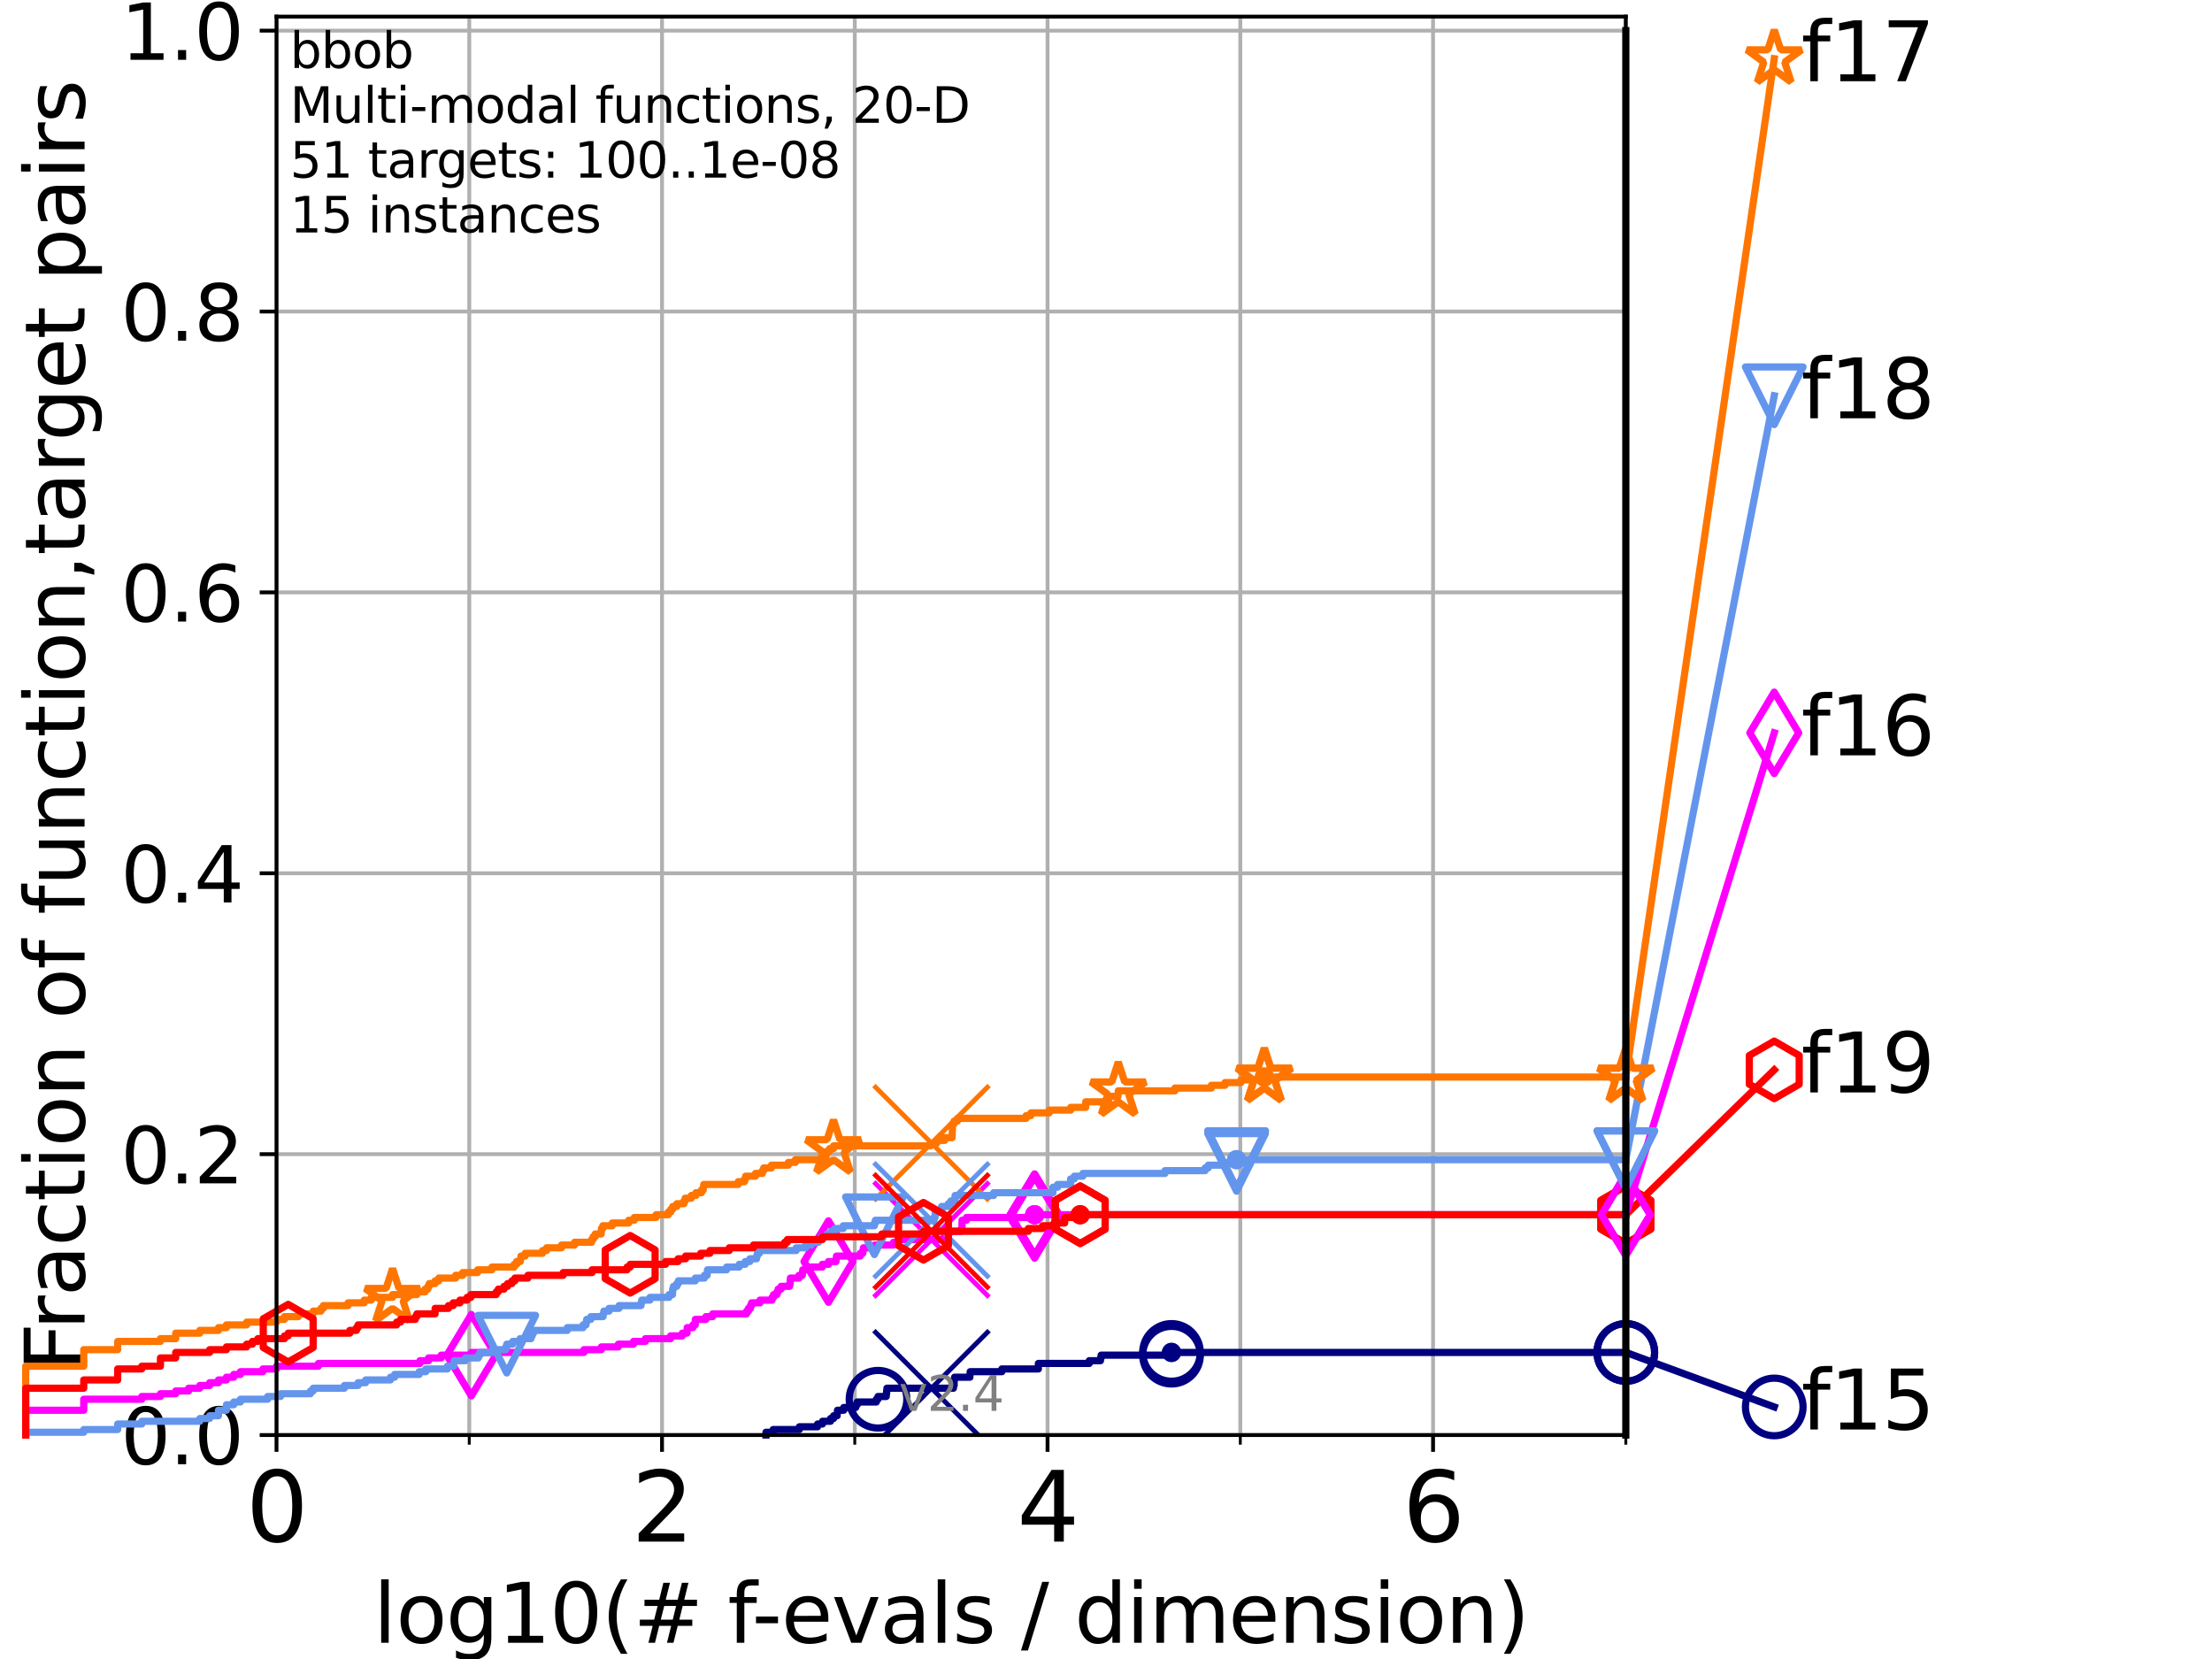 <?xml version="1.0" encoding="utf-8" standalone="no"?>
<!DOCTYPE svg PUBLIC "-//W3C//DTD SVG 1.1//EN"
  "http://www.w3.org/Graphics/SVG/1.1/DTD/svg11.dtd">
<svg height="345.6pt" version="1.1" viewBox="0 0 460.8 345.6" width="460.8pt" xmlns="http://www.w3.org/2000/svg" xmlns:xlink="http://www.w3.org/1999/xlink">
 <defs>
  <style type="text/css">*{stroke-linecap:butt;stroke-linejoin:round;}</style>
 </defs>
 <g id="figure_1">
  <g id="patch_1">
   <path d="M 0 345.6 
L 460.8 345.6 
L 460.8 0 
L 0 0 
z
" style="fill:#ffffff;"/>
  </g>
  <g id="axes_1">
   <g id="patch_2">
    <path d="M 57.6 298.944 
L 338.688 298.944 
L 338.688 3.456 
L 57.6 3.456 
z
" style="fill:#ffffff;"/>
   </g>
   <g id="matplotlib.axis_1">
    <g id="xtick_1">
     <g id="line2d_1">
      <path clip-path="url(#p880ced8943)" d="M 57.6 298.944 
L 57.6 3.456 
" style="fill:none;stroke:#b0b0b0;stroke-linecap:square;stroke-width:0.8;"/>
     </g>
     <g id="line2d_2">
      <defs>
       <path d="M 0 0 
L 0 3.5 
" id="m83bcc3b5bd" style="stroke:#000000;stroke-width:0.8;"/>
      </defs>
      <g>
       <use style="stroke:#000000;stroke-width:0.8;" x="57.6" xlink:href="#m83bcc3b5bd" y="298.944"/>
      </g>
     </g>
     <g id="text_1">
      <!-- 0 -->
      <g transform="translate(51.237 321.141)scale(0.2 -0.2)">
       <defs>
        <path d="M 2034 4250 
Q 1547 4250 1301 3770 
Q 1056 3291 1056 2328 
Q 1056 1369 1301 889 
Q 1547 409 2034 409 
Q 2525 409 2770 889 
Q 3016 1369 3016 2328 
Q 3016 3291 2770 3770 
Q 2525 4250 2034 4250 
z
M 2034 4750 
Q 2819 4750 3233 4129 
Q 3647 3509 3647 2328 
Q 3647 1150 3233 529 
Q 2819 -91 2034 -91 
Q 1250 -91 836 529 
Q 422 1150 422 2328 
Q 422 3509 836 4129 
Q 1250 4750 2034 4750 
z
" id="DejaVuSans-30" transform="scale(0.016)"/>
       </defs>
       <use xlink:href="#DejaVuSans-30"/>
      </g>
     </g>
    </g>
    <g id="xtick_2">
     <g id="line2d_3">
      <path clip-path="url(#p880ced8943)" d="M 137.911 298.944 
L 137.911 3.456 
" style="fill:none;stroke:#b0b0b0;stroke-linecap:square;stroke-width:0.8;"/>
     </g>
     <g id="line2d_4">
      <g>
       <use style="stroke:#000000;stroke-width:0.8;" x="137.911" xlink:href="#m83bcc3b5bd" y="298.944"/>
      </g>
     </g>
     <g id="text_2">
      <!-- 2 -->
      <g transform="translate(131.548 321.141)scale(0.2 -0.2)">
       <defs>
        <path d="M 1228 531 
L 3431 531 
L 3431 0 
L 469 0 
L 469 531 
Q 828 903 1448 1529 
Q 2069 2156 2228 2338 
Q 2531 2678 2651 2914 
Q 2772 3150 2772 3378 
Q 2772 3750 2511 3984 
Q 2250 4219 1831 4219 
Q 1534 4219 1204 4116 
Q 875 4013 500 3803 
L 500 4441 
Q 881 4594 1212 4672 
Q 1544 4750 1819 4750 
Q 2544 4750 2975 4387 
Q 3406 4025 3406 3419 
Q 3406 3131 3298 2873 
Q 3191 2616 2906 2266 
Q 2828 2175 2409 1742 
Q 1991 1309 1228 531 
z
" id="DejaVuSans-32" transform="scale(0.016)"/>
       </defs>
       <use xlink:href="#DejaVuSans-32"/>
      </g>
     </g>
    </g>
    <g id="xtick_3">
     <g id="line2d_5">
      <path clip-path="url(#p880ced8943)" d="M 218.222 298.944 
L 218.222 3.456 
" style="fill:none;stroke:#b0b0b0;stroke-linecap:square;stroke-width:0.8;"/>
     </g>
     <g id="line2d_6">
      <g>
       <use style="stroke:#000000;stroke-width:0.8;" x="218.222" xlink:href="#m83bcc3b5bd" y="298.944"/>
      </g>
     </g>
     <g id="text_3">
      <!-- 4 -->
      <g transform="translate(211.859 321.141)scale(0.2 -0.2)">
       <defs>
        <path d="M 2419 4116 
L 825 1625 
L 2419 1625 
L 2419 4116 
z
M 2253 4666 
L 3047 4666 
L 3047 1625 
L 3713 1625 
L 3713 1100 
L 3047 1100 
L 3047 0 
L 2419 0 
L 2419 1100 
L 313 1100 
L 313 1709 
L 2253 4666 
z
" id="DejaVuSans-34" transform="scale(0.016)"/>
       </defs>
       <use xlink:href="#DejaVuSans-34"/>
      </g>
     </g>
    </g>
    <g id="xtick_4">
     <g id="line2d_7">
      <path clip-path="url(#p880ced8943)" d="M 298.533 298.944 
L 298.533 3.456 
" style="fill:none;stroke:#b0b0b0;stroke-linecap:square;stroke-width:0.8;"/>
     </g>
     <g id="line2d_8">
      <g>
       <use style="stroke:#000000;stroke-width:0.8;" x="298.533" xlink:href="#m83bcc3b5bd" y="298.944"/>
      </g>
     </g>
     <g id="text_4">
      <!-- 6 -->
      <g transform="translate(292.17 321.141)scale(0.2 -0.2)">
       <defs>
        <path d="M 2113 2584 
Q 1688 2584 1439 2293 
Q 1191 2003 1191 1497 
Q 1191 994 1439 701 
Q 1688 409 2113 409 
Q 2538 409 2786 701 
Q 3034 994 3034 1497 
Q 3034 2003 2786 2293 
Q 2538 2584 2113 2584 
z
M 3366 4563 
L 3366 3988 
Q 3128 4100 2886 4159 
Q 2644 4219 2406 4219 
Q 1781 4219 1451 3797 
Q 1122 3375 1075 2522 
Q 1259 2794 1537 2939 
Q 1816 3084 2150 3084 
Q 2853 3084 3261 2657 
Q 3669 2231 3669 1497 
Q 3669 778 3244 343 
Q 2819 -91 2113 -91 
Q 1303 -91 875 529 
Q 447 1150 447 2328 
Q 447 3434 972 4092 
Q 1497 4750 2381 4750 
Q 2619 4750 2861 4703 
Q 3103 4656 3366 4563 
z
" id="DejaVuSans-36" transform="scale(0.016)"/>
       </defs>
       <use xlink:href="#DejaVuSans-36"/>
      </g>
     </g>
    </g>
    <g id="xtick_5">
     <g id="line2d_9">
      <path clip-path="url(#p880ced8943)" d="M 97.755 298.944 
L 97.755 3.456 
" style="fill:none;stroke:#b0b0b0;stroke-linecap:square;stroke-width:0.8;"/>
     </g>
     <g id="line2d_10">
      <defs>
       <path d="M 0 0 
L 0 2 
" id="m7712153698" style="stroke:#000000;stroke-width:0.6;"/>
      </defs>
      <g>
       <use style="stroke:#000000;stroke-width:0.6;" x="97.755" xlink:href="#m7712153698" y="298.944"/>
      </g>
     </g>
    </g>
    <g id="xtick_6">
     <g id="line2d_11">
      <path clip-path="url(#p880ced8943)" d="M 178.066 298.944 
L 178.066 3.456 
" style="fill:none;stroke:#b0b0b0;stroke-linecap:square;stroke-width:0.8;"/>
     </g>
     <g id="line2d_12">
      <g>
       <use style="stroke:#000000;stroke-width:0.6;" x="178.066" xlink:href="#m7712153698" y="298.944"/>
      </g>
     </g>
    </g>
    <g id="xtick_7">
     <g id="line2d_13">
      <path clip-path="url(#p880ced8943)" d="M 258.377 298.944 
L 258.377 3.456 
" style="fill:none;stroke:#b0b0b0;stroke-linecap:square;stroke-width:0.8;"/>
     </g>
     <g id="line2d_14">
      <g>
       <use style="stroke:#000000;stroke-width:0.6;" x="258.377" xlink:href="#m7712153698" y="298.944"/>
      </g>
     </g>
    </g>
    <g id="xtick_8">
     <g id="line2d_15">
      <path clip-path="url(#p880ced8943)" d="M 338.688 298.944 
L 338.688 3.456 
" style="fill:none;stroke:#b0b0b0;stroke-linecap:square;stroke-width:0.8;"/>
     </g>
     <g id="line2d_16">
      <g>
       <use style="stroke:#000000;stroke-width:0.6;" x="338.688" xlink:href="#m7712153698" y="298.944"/>
      </g>
     </g>
    </g>
    <g id="text_5">
     <!-- log10(# f-evals / dimension) -->
     <g transform="translate(77.764 342.218)scale(0.17 -0.17)">
      <defs>
       <path d="M 603 4863 
L 1178 4863 
L 1178 0 
L 603 0 
L 603 4863 
z
" id="DejaVuSans-6c" transform="scale(0.016)"/>
       <path d="M 1959 3097 
Q 1497 3097 1228 2736 
Q 959 2375 959 1747 
Q 959 1119 1226 758 
Q 1494 397 1959 397 
Q 2419 397 2687 759 
Q 2956 1122 2956 1747 
Q 2956 2369 2687 2733 
Q 2419 3097 1959 3097 
z
M 1959 3584 
Q 2709 3584 3137 3096 
Q 3566 2609 3566 1747 
Q 3566 888 3137 398 
Q 2709 -91 1959 -91 
Q 1206 -91 779 398 
Q 353 888 353 1747 
Q 353 2609 779 3096 
Q 1206 3584 1959 3584 
z
" id="DejaVuSans-6f" transform="scale(0.016)"/>
       <path d="M 2906 1791 
Q 2906 2416 2648 2759 
Q 2391 3103 1925 3103 
Q 1463 3103 1205 2759 
Q 947 2416 947 1791 
Q 947 1169 1205 825 
Q 1463 481 1925 481 
Q 2391 481 2648 825 
Q 2906 1169 2906 1791 
z
M 3481 434 
Q 3481 -459 3084 -895 
Q 2688 -1331 1869 -1331 
Q 1566 -1331 1297 -1286 
Q 1028 -1241 775 -1147 
L 775 -588 
Q 1028 -725 1275 -790 
Q 1522 -856 1778 -856 
Q 2344 -856 2625 -561 
Q 2906 -266 2906 331 
L 2906 616 
Q 2728 306 2450 153 
Q 2172 0 1784 0 
Q 1141 0 747 490 
Q 353 981 353 1791 
Q 353 2603 747 3093 
Q 1141 3584 1784 3584 
Q 2172 3584 2450 3431 
Q 2728 3278 2906 2969 
L 2906 3500 
L 3481 3500 
L 3481 434 
z
" id="DejaVuSans-67" transform="scale(0.016)"/>
       <path d="M 794 531 
L 1825 531 
L 1825 4091 
L 703 3866 
L 703 4441 
L 1819 4666 
L 2450 4666 
L 2450 531 
L 3481 531 
L 3481 0 
L 794 0 
L 794 531 
z
" id="DejaVuSans-31" transform="scale(0.016)"/>
       <path d="M 1984 4856 
Q 1566 4138 1362 3434 
Q 1159 2731 1159 2009 
Q 1159 1288 1364 580 
Q 1569 -128 1984 -844 
L 1484 -844 
Q 1016 -109 783 600 
Q 550 1309 550 2009 
Q 550 2706 781 3412 
Q 1013 4119 1484 4856 
L 1984 4856 
z
" id="DejaVuSans-28" transform="scale(0.016)"/>
       <path d="M 3272 2816 
L 2363 2816 
L 2100 1772 
L 3016 1772 
L 3272 2816 
z
M 2803 4594 
L 2478 3297 
L 3391 3297 
L 3719 4594 
L 4219 4594 
L 3897 3297 
L 4872 3297 
L 4872 2816 
L 3775 2816 
L 3519 1772 
L 4513 1772 
L 4513 1294 
L 3397 1294 
L 3072 0 
L 2572 0 
L 2894 1294 
L 1978 1294 
L 1656 0 
L 1153 0 
L 1478 1294 
L 494 1294 
L 494 1772 
L 1594 1772 
L 1856 2816 
L 850 2816 
L 850 3297 
L 1978 3297 
L 2297 4594 
L 2803 4594 
z
" id="DejaVuSans-23" transform="scale(0.016)"/>
       <path id="DejaVuSans-20" transform="scale(0.016)"/>
       <path d="M 2375 4863 
L 2375 4384 
L 1825 4384 
Q 1516 4384 1395 4259 
Q 1275 4134 1275 3809 
L 1275 3500 
L 2222 3500 
L 2222 3053 
L 1275 3053 
L 1275 0 
L 697 0 
L 697 3053 
L 147 3053 
L 147 3500 
L 697 3500 
L 697 3744 
Q 697 4328 969 4595 
Q 1241 4863 1831 4863 
L 2375 4863 
z
" id="DejaVuSans-66" transform="scale(0.016)"/>
       <path d="M 313 2009 
L 1997 2009 
L 1997 1497 
L 313 1497 
L 313 2009 
z
" id="DejaVuSans-2d" transform="scale(0.016)"/>
       <path d="M 3597 1894 
L 3597 1613 
L 953 1613 
Q 991 1019 1311 708 
Q 1631 397 2203 397 
Q 2534 397 2845 478 
Q 3156 559 3463 722 
L 3463 178 
Q 3153 47 2828 -22 
Q 2503 -91 2169 -91 
Q 1331 -91 842 396 
Q 353 884 353 1716 
Q 353 2575 817 3079 
Q 1281 3584 2069 3584 
Q 2775 3584 3186 3129 
Q 3597 2675 3597 1894 
z
M 3022 2063 
Q 3016 2534 2758 2815 
Q 2500 3097 2075 3097 
Q 1594 3097 1305 2825 
Q 1016 2553 972 2059 
L 3022 2063 
z
" id="DejaVuSans-65" transform="scale(0.016)"/>
       <path d="M 191 3500 
L 800 3500 
L 1894 563 
L 2988 3500 
L 3597 3500 
L 2284 0 
L 1503 0 
L 191 3500 
z
" id="DejaVuSans-76" transform="scale(0.016)"/>
       <path d="M 2194 1759 
Q 1497 1759 1228 1600 
Q 959 1441 959 1056 
Q 959 750 1161 570 
Q 1363 391 1709 391 
Q 2188 391 2477 730 
Q 2766 1069 2766 1631 
L 2766 1759 
L 2194 1759 
z
M 3341 1997 
L 3341 0 
L 2766 0 
L 2766 531 
Q 2569 213 2275 61 
Q 1981 -91 1556 -91 
Q 1019 -91 701 211 
Q 384 513 384 1019 
Q 384 1609 779 1909 
Q 1175 2209 1959 2209 
L 2766 2209 
L 2766 2266 
Q 2766 2663 2505 2880 
Q 2244 3097 1772 3097 
Q 1472 3097 1187 3025 
Q 903 2953 641 2809 
L 641 3341 
Q 956 3463 1253 3523 
Q 1550 3584 1831 3584 
Q 2591 3584 2966 3190 
Q 3341 2797 3341 1997 
z
" id="DejaVuSans-61" transform="scale(0.016)"/>
       <path d="M 2834 3397 
L 2834 2853 
Q 2591 2978 2328 3040 
Q 2066 3103 1784 3103 
Q 1356 3103 1142 2972 
Q 928 2841 928 2578 
Q 928 2378 1081 2264 
Q 1234 2150 1697 2047 
L 1894 2003 
Q 2506 1872 2764 1633 
Q 3022 1394 3022 966 
Q 3022 478 2636 193 
Q 2250 -91 1575 -91 
Q 1294 -91 989 -36 
Q 684 19 347 128 
L 347 722 
Q 666 556 975 473 
Q 1284 391 1588 391 
Q 1994 391 2212 530 
Q 2431 669 2431 922 
Q 2431 1156 2273 1281 
Q 2116 1406 1581 1522 
L 1381 1569 
Q 847 1681 609 1914 
Q 372 2147 372 2553 
Q 372 3047 722 3315 
Q 1072 3584 1716 3584 
Q 2034 3584 2315 3537 
Q 2597 3491 2834 3397 
z
" id="DejaVuSans-73" transform="scale(0.016)"/>
       <path d="M 1625 4666 
L 2156 4666 
L 531 -594 
L 0 -594 
L 1625 4666 
z
" id="DejaVuSans-2f" transform="scale(0.016)"/>
       <path d="M 2906 2969 
L 2906 4863 
L 3481 4863 
L 3481 0 
L 2906 0 
L 2906 525 
Q 2725 213 2448 61 
Q 2172 -91 1784 -91 
Q 1150 -91 751 415 
Q 353 922 353 1747 
Q 353 2572 751 3078 
Q 1150 3584 1784 3584 
Q 2172 3584 2448 3432 
Q 2725 3281 2906 2969 
z
M 947 1747 
Q 947 1113 1208 752 
Q 1469 391 1925 391 
Q 2381 391 2643 752 
Q 2906 1113 2906 1747 
Q 2906 2381 2643 2742 
Q 2381 3103 1925 3103 
Q 1469 3103 1208 2742 
Q 947 2381 947 1747 
z
" id="DejaVuSans-64" transform="scale(0.016)"/>
       <path d="M 603 3500 
L 1178 3500 
L 1178 0 
L 603 0 
L 603 3500 
z
M 603 4863 
L 1178 4863 
L 1178 4134 
L 603 4134 
L 603 4863 
z
" id="DejaVuSans-69" transform="scale(0.016)"/>
       <path d="M 3328 2828 
Q 3544 3216 3844 3400 
Q 4144 3584 4550 3584 
Q 5097 3584 5394 3201 
Q 5691 2819 5691 2113 
L 5691 0 
L 5113 0 
L 5113 2094 
Q 5113 2597 4934 2840 
Q 4756 3084 4391 3084 
Q 3944 3084 3684 2787 
Q 3425 2491 3425 1978 
L 3425 0 
L 2847 0 
L 2847 2094 
Q 2847 2600 2669 2842 
Q 2491 3084 2119 3084 
Q 1678 3084 1418 2786 
Q 1159 2488 1159 1978 
L 1159 0 
L 581 0 
L 581 3500 
L 1159 3500 
L 1159 2956 
Q 1356 3278 1631 3431 
Q 1906 3584 2284 3584 
Q 2666 3584 2933 3390 
Q 3200 3197 3328 2828 
z
" id="DejaVuSans-6d" transform="scale(0.016)"/>
       <path d="M 3513 2113 
L 3513 0 
L 2938 0 
L 2938 2094 
Q 2938 2591 2744 2837 
Q 2550 3084 2163 3084 
Q 1697 3084 1428 2787 
Q 1159 2491 1159 1978 
L 1159 0 
L 581 0 
L 581 3500 
L 1159 3500 
L 1159 2956 
Q 1366 3272 1645 3428 
Q 1925 3584 2291 3584 
Q 2894 3584 3203 3211 
Q 3513 2838 3513 2113 
z
" id="DejaVuSans-6e" transform="scale(0.016)"/>
       <path d="M 513 4856 
L 1013 4856 
Q 1481 4119 1714 3412 
Q 1947 2706 1947 2009 
Q 1947 1309 1714 600 
Q 1481 -109 1013 -844 
L 513 -844 
Q 928 -128 1133 580 
Q 1338 1288 1338 2009 
Q 1338 2731 1133 3434 
Q 928 4138 513 4856 
z
" id="DejaVuSans-29" transform="scale(0.016)"/>
      </defs>
      <use xlink:href="#DejaVuSans-6c"/>
      <use x="27.783" xlink:href="#DejaVuSans-6f"/>
      <use x="88.965" xlink:href="#DejaVuSans-67"/>
      <use x="152.441" xlink:href="#DejaVuSans-31"/>
      <use x="216.064" xlink:href="#DejaVuSans-30"/>
      <use x="279.688" xlink:href="#DejaVuSans-28"/>
      <use x="318.701" xlink:href="#DejaVuSans-23"/>
      <use x="402.49" xlink:href="#DejaVuSans-20"/>
      <use x="434.277" xlink:href="#DejaVuSans-66"/>
      <use x="463.982" xlink:href="#DejaVuSans-2d"/>
      <use x="500.066" xlink:href="#DejaVuSans-65"/>
      <use x="561.59" xlink:href="#DejaVuSans-76"/>
      <use x="620.77" xlink:href="#DejaVuSans-61"/>
      <use x="682.049" xlink:href="#DejaVuSans-6c"/>
      <use x="709.832" xlink:href="#DejaVuSans-73"/>
      <use x="761.932" xlink:href="#DejaVuSans-20"/>
      <use x="793.719" xlink:href="#DejaVuSans-2f"/>
      <use x="827.41" xlink:href="#DejaVuSans-20"/>
      <use x="859.197" xlink:href="#DejaVuSans-64"/>
      <use x="922.674" xlink:href="#DejaVuSans-69"/>
      <use x="950.457" xlink:href="#DejaVuSans-6d"/>
      <use x="1047.869" xlink:href="#DejaVuSans-65"/>
      <use x="1109.393" xlink:href="#DejaVuSans-6e"/>
      <use x="1172.771" xlink:href="#DejaVuSans-73"/>
      <use x="1224.871" xlink:href="#DejaVuSans-69"/>
      <use x="1252.654" xlink:href="#DejaVuSans-6f"/>
      <use x="1313.836" xlink:href="#DejaVuSans-6e"/>
      <use x="1377.215" xlink:href="#DejaVuSans-29"/>
     </g>
    </g>
   </g>
   <g id="matplotlib.axis_2">
    <g id="ytick_1">
     <g id="line2d_17">
      <path clip-path="url(#p880ced8943)" d="M 57.6 298.944 
L 338.688 298.944 
" style="fill:none;stroke:#b0b0b0;stroke-linecap:square;stroke-width:0.8;"/>
     </g>
     <g id="line2d_18">
      <defs>
       <path d="M 0 0 
L -3.5 0 
" id="m215438e199" style="stroke:#000000;stroke-width:0.8;"/>
      </defs>
      <g>
       <use style="stroke:#000000;stroke-width:0.8;" x="57.6" xlink:href="#m215438e199" y="298.944"/>
      </g>
     </g>
     <g id="text_6">
      <!-- 0.0 -->
      <g transform="translate(25.155 305.023)scale(0.16 -0.16)">
       <defs>
        <path d="M 684 794 
L 1344 794 
L 1344 0 
L 684 0 
L 684 794 
z
" id="DejaVuSans-2e" transform="scale(0.016)"/>
       </defs>
       <use xlink:href="#DejaVuSans-30"/>
       <use x="63.623" xlink:href="#DejaVuSans-2e"/>
       <use x="95.41" xlink:href="#DejaVuSans-30"/>
      </g>
     </g>
    </g>
    <g id="ytick_2">
     <g id="line2d_19">
      <path clip-path="url(#p880ced8943)" d="M 57.6 240.432 
L 338.688 240.432 
" style="fill:none;stroke:#b0b0b0;stroke-linecap:square;stroke-width:0.8;"/>
     </g>
     <g id="line2d_20">
      <g>
       <use style="stroke:#000000;stroke-width:0.8;" x="57.6" xlink:href="#m215438e199" y="240.432"/>
      </g>
     </g>
     <g id="text_7">
      <!-- 0.2 -->
      <g transform="translate(25.155 246.51)scale(0.16 -0.16)">
       <use xlink:href="#DejaVuSans-30"/>
       <use x="63.623" xlink:href="#DejaVuSans-2e"/>
       <use x="95.41" xlink:href="#DejaVuSans-32"/>
      </g>
     </g>
    </g>
    <g id="ytick_3">
     <g id="line2d_21">
      <path clip-path="url(#p880ced8943)" d="M 57.6 181.919 
L 338.688 181.919 
" style="fill:none;stroke:#b0b0b0;stroke-linecap:square;stroke-width:0.8;"/>
     </g>
     <g id="line2d_22">
      <g>
       <use style="stroke:#000000;stroke-width:0.8;" x="57.6" xlink:href="#m215438e199" y="181.919"/>
      </g>
     </g>
     <g id="text_8">
      <!-- 0.4 -->
      <g transform="translate(25.155 187.998)scale(0.16 -0.16)">
       <use xlink:href="#DejaVuSans-30"/>
       <use x="63.623" xlink:href="#DejaVuSans-2e"/>
       <use x="95.41" xlink:href="#DejaVuSans-34"/>
      </g>
     </g>
    </g>
    <g id="ytick_4">
     <g id="line2d_23">
      <path clip-path="url(#p880ced8943)" d="M 57.6 123.407 
L 338.688 123.407 
" style="fill:none;stroke:#b0b0b0;stroke-linecap:square;stroke-width:0.8;"/>
     </g>
     <g id="line2d_24">
      <g>
       <use style="stroke:#000000;stroke-width:0.8;" x="57.6" xlink:href="#m215438e199" y="123.407"/>
      </g>
     </g>
     <g id="text_9">
      <!-- 0.6 -->
      <g transform="translate(25.155 129.485)scale(0.16 -0.16)">
       <use xlink:href="#DejaVuSans-30"/>
       <use x="63.623" xlink:href="#DejaVuSans-2e"/>
       <use x="95.41" xlink:href="#DejaVuSans-36"/>
      </g>
     </g>
    </g>
    <g id="ytick_5">
     <g id="line2d_25">
      <path clip-path="url(#p880ced8943)" d="M 57.6 64.894 
L 338.688 64.894 
" style="fill:none;stroke:#b0b0b0;stroke-linecap:square;stroke-width:0.8;"/>
     </g>
     <g id="line2d_26">
      <g>
       <use style="stroke:#000000;stroke-width:0.8;" x="57.6" xlink:href="#m215438e199" y="64.894"/>
      </g>
     </g>
     <g id="text_10">
      <!-- 0.8 -->
      <g transform="translate(25.155 70.973)scale(0.16 -0.16)">
       <defs>
        <path d="M 2034 2216 
Q 1584 2216 1326 1975 
Q 1069 1734 1069 1313 
Q 1069 891 1326 650 
Q 1584 409 2034 409 
Q 2484 409 2743 651 
Q 3003 894 3003 1313 
Q 3003 1734 2745 1975 
Q 2488 2216 2034 2216 
z
M 1403 2484 
Q 997 2584 770 2862 
Q 544 3141 544 3541 
Q 544 4100 942 4425 
Q 1341 4750 2034 4750 
Q 2731 4750 3128 4425 
Q 3525 4100 3525 3541 
Q 3525 3141 3298 2862 
Q 3072 2584 2669 2484 
Q 3125 2378 3379 2068 
Q 3634 1759 3634 1313 
Q 3634 634 3220 271 
Q 2806 -91 2034 -91 
Q 1263 -91 848 271 
Q 434 634 434 1313 
Q 434 1759 690 2068 
Q 947 2378 1403 2484 
z
M 1172 3481 
Q 1172 3119 1398 2916 
Q 1625 2713 2034 2713 
Q 2441 2713 2670 2916 
Q 2900 3119 2900 3481 
Q 2900 3844 2670 4047 
Q 2441 4250 2034 4250 
Q 1625 4250 1398 4047 
Q 1172 3844 1172 3481 
z
" id="DejaVuSans-38" transform="scale(0.016)"/>
       </defs>
       <use xlink:href="#DejaVuSans-30"/>
       <use x="63.623" xlink:href="#DejaVuSans-2e"/>
       <use x="95.41" xlink:href="#DejaVuSans-38"/>
      </g>
     </g>
    </g>
    <g id="ytick_6">
     <g id="line2d_27">
      <path clip-path="url(#p880ced8943)" d="M 57.6 6.382 
L 338.688 6.382 
" style="fill:none;stroke:#b0b0b0;stroke-linecap:square;stroke-width:0.8;"/>
     </g>
     <g id="line2d_28">
      <g>
       <use style="stroke:#000000;stroke-width:0.8;" x="57.6" xlink:href="#m215438e199" y="6.382"/>
      </g>
     </g>
     <g id="text_11">
      <!-- 1.0 -->
      <g transform="translate(25.155 12.46)scale(0.16 -0.16)">
       <use xlink:href="#DejaVuSans-31"/>
       <use x="63.623" xlink:href="#DejaVuSans-2e"/>
       <use x="95.41" xlink:href="#DejaVuSans-30"/>
      </g>
     </g>
    </g>
    <g id="text_12">
     <!-- Fraction of function,target pairs -->
     <g transform="translate(17.62 285.585)rotate(-90)scale(0.17 -0.17)">
      <defs>
       <path d="M 628 4666 
L 3309 4666 
L 3309 4134 
L 1259 4134 
L 1259 2759 
L 3109 2759 
L 3109 2228 
L 1259 2228 
L 1259 0 
L 628 0 
L 628 4666 
z
" id="DejaVuSans-46" transform="scale(0.016)"/>
       <path d="M 2631 2963 
Q 2534 3019 2420 3045 
Q 2306 3072 2169 3072 
Q 1681 3072 1420 2755 
Q 1159 2438 1159 1844 
L 1159 0 
L 581 0 
L 581 3500 
L 1159 3500 
L 1159 2956 
Q 1341 3275 1631 3429 
Q 1922 3584 2338 3584 
Q 2397 3584 2469 3576 
Q 2541 3569 2628 3553 
L 2631 2963 
z
" id="DejaVuSans-72" transform="scale(0.016)"/>
       <path d="M 3122 3366 
L 3122 2828 
Q 2878 2963 2633 3030 
Q 2388 3097 2138 3097 
Q 1578 3097 1268 2742 
Q 959 2388 959 1747 
Q 959 1106 1268 751 
Q 1578 397 2138 397 
Q 2388 397 2633 464 
Q 2878 531 3122 666 
L 3122 134 
Q 2881 22 2623 -34 
Q 2366 -91 2075 -91 
Q 1284 -91 818 406 
Q 353 903 353 1747 
Q 353 2603 823 3093 
Q 1294 3584 2113 3584 
Q 2378 3584 2631 3529 
Q 2884 3475 3122 3366 
z
" id="DejaVuSans-63" transform="scale(0.016)"/>
       <path d="M 1172 4494 
L 1172 3500 
L 2356 3500 
L 2356 3053 
L 1172 3053 
L 1172 1153 
Q 1172 725 1289 603 
Q 1406 481 1766 481 
L 2356 481 
L 2356 0 
L 1766 0 
Q 1100 0 847 248 
Q 594 497 594 1153 
L 594 3053 
L 172 3053 
L 172 3500 
L 594 3500 
L 594 4494 
L 1172 4494 
z
" id="DejaVuSans-74" transform="scale(0.016)"/>
       <path d="M 544 1381 
L 544 3500 
L 1119 3500 
L 1119 1403 
Q 1119 906 1312 657 
Q 1506 409 1894 409 
Q 2359 409 2629 706 
Q 2900 1003 2900 1516 
L 2900 3500 
L 3475 3500 
L 3475 0 
L 2900 0 
L 2900 538 
Q 2691 219 2414 64 
Q 2138 -91 1772 -91 
Q 1169 -91 856 284 
Q 544 659 544 1381 
z
M 1991 3584 
L 1991 3584 
z
" id="DejaVuSans-75" transform="scale(0.016)"/>
       <path d="M 750 794 
L 1409 794 
L 1409 256 
L 897 -744 
L 494 -744 
L 750 256 
L 750 794 
z
" id="DejaVuSans-2c" transform="scale(0.016)"/>
       <path d="M 1159 525 
L 1159 -1331 
L 581 -1331 
L 581 3500 
L 1159 3500 
L 1159 2969 
Q 1341 3281 1617 3432 
Q 1894 3584 2278 3584 
Q 2916 3584 3314 3078 
Q 3713 2572 3713 1747 
Q 3713 922 3314 415 
Q 2916 -91 2278 -91 
Q 1894 -91 1617 61 
Q 1341 213 1159 525 
z
M 3116 1747 
Q 3116 2381 2855 2742 
Q 2594 3103 2138 3103 
Q 1681 3103 1420 2742 
Q 1159 2381 1159 1747 
Q 1159 1113 1420 752 
Q 1681 391 2138 391 
Q 2594 391 2855 752 
Q 3116 1113 3116 1747 
z
" id="DejaVuSans-70" transform="scale(0.016)"/>
      </defs>
      <use xlink:href="#DejaVuSans-46"/>
      <use x="50.27" xlink:href="#DejaVuSans-72"/>
      <use x="91.383" xlink:href="#DejaVuSans-61"/>
      <use x="152.662" xlink:href="#DejaVuSans-63"/>
      <use x="207.643" xlink:href="#DejaVuSans-74"/>
      <use x="246.852" xlink:href="#DejaVuSans-69"/>
      <use x="274.635" xlink:href="#DejaVuSans-6f"/>
      <use x="335.816" xlink:href="#DejaVuSans-6e"/>
      <use x="399.195" xlink:href="#DejaVuSans-20"/>
      <use x="430.982" xlink:href="#DejaVuSans-6f"/>
      <use x="492.164" xlink:href="#DejaVuSans-66"/>
      <use x="527.369" xlink:href="#DejaVuSans-20"/>
      <use x="559.156" xlink:href="#DejaVuSans-66"/>
      <use x="594.361" xlink:href="#DejaVuSans-75"/>
      <use x="657.74" xlink:href="#DejaVuSans-6e"/>
      <use x="721.119" xlink:href="#DejaVuSans-63"/>
      <use x="776.1" xlink:href="#DejaVuSans-74"/>
      <use x="815.309" xlink:href="#DejaVuSans-69"/>
      <use x="843.092" xlink:href="#DejaVuSans-6f"/>
      <use x="904.273" xlink:href="#DejaVuSans-6e"/>
      <use x="967.652" xlink:href="#DejaVuSans-2c"/>
      <use x="999.439" xlink:href="#DejaVuSans-74"/>
      <use x="1038.648" xlink:href="#DejaVuSans-61"/>
      <use x="1099.928" xlink:href="#DejaVuSans-72"/>
      <use x="1139.291" xlink:href="#DejaVuSans-67"/>
      <use x="1202.768" xlink:href="#DejaVuSans-65"/>
      <use x="1264.291" xlink:href="#DejaVuSans-74"/>
      <use x="1303.5" xlink:href="#DejaVuSans-20"/>
      <use x="1335.287" xlink:href="#DejaVuSans-70"/>
      <use x="1398.764" xlink:href="#DejaVuSans-61"/>
      <use x="1460.043" xlink:href="#DejaVuSans-69"/>
      <use x="1487.826" xlink:href="#DejaVuSans-72"/>
      <use x="1528.939" xlink:href="#DejaVuSans-73"/>
     </g>
    </g>
   </g>
   <g id="line2d_29">
    <defs>
     <path d="M 0 1.5 
C 0.398 1.5 0.779 1.342 1.061 1.061 
C 1.342 0.779 1.5 0.398 1.5 0 
C 1.5 -0.398 1.342 -0.779 1.061 -1.061 
C 0.779 -1.342 0.398 -1.5 0 -1.5 
C -0.398 -1.5 -0.779 -1.342 -1.061 -1.061 
C -1.342 -0.779 -1.5 -0.398 -1.5 0 
C -1.5 0.398 -1.342 0.779 -1.061 1.061 
C -0.779 1.342 -0.398 1.5 0 1.5 
z
" id="mc3fe02a900" style="stroke:#000080;"/>
    </defs>
    <g>
     <use style="fill:#000080;stroke:#000080;" x="244.045" xlink:href="#mc3fe02a900" y="281.734"/>
     <use style="fill:#000080;stroke:#000080;" x="244.045" xlink:href="#mc3fe02a900" y="281.734"/>
    </g>
   </g>
   <g id="line2d_30">
    <path d="M 159.565 298.944 
L 159.565 298.37 
L 161.061 298.37 
L 161.061 297.797 
L 166.526 297.797 
L 166.526 297.223 
L 170.312 297.223 
L 170.312 296.649 
L 171.343 296.649 
L 171.343 296.076 
L 173.016 296.076 
L 173.016 295.502 
L 173.655 295.502 
L 173.655 294.928 
L 174.395 294.928 
L 174.395 294.355 
L 174.459 294.355 
L 174.459 293.781 
L 175.762 293.781 
L 175.762 293.207 
L 178.262 293.207 
L 178.262 292.634 
L 178.576 292.634 
L 178.576 292.06 
L 182.556 292.06 
L 182.556 291.487 
L 182.907 291.487 
L 182.907 290.913 
L 184.618 290.913 
L 184.618 290.339 
L 184.697 290.339 
L 184.697 289.766 
L 184.757 289.766 
L 184.757 289.192 
L 198.613 289.192 
L 198.613 288.618 
L 198.763 288.618 
L 198.763 287.471 
L 198.853 287.471 
L 198.853 286.897 
L 202.049 286.897 
L 202.049 286.324 
L 202.101 286.324 
L 202.101 285.75 
L 208.702 285.75 
L 208.702 285.176 
L 216.312 285.176 
L 216.312 284.029 
L 226.915 284.029 
L 226.915 283.455 
L 229.249 283.455 
L 229.249 282.882 
L 229.381 282.882 
L 229.381 282.308 
L 244.045 282.308 
L 244.045 281.734 
L 338.688 281.734 
" style="fill:none;stroke:#000080;stroke-linecap:square;stroke-width:1.5;"/>
   </g>
   <g id="line2d_31">
    <defs>
     <path d="M 0 6 
C 1.591 6 3.117 5.368 4.243 4.243 
C 5.368 3.117 6 1.591 6 0 
C 6 -1.591 5.368 -3.117 4.243 -4.243 
C 3.117 -5.368 1.591 -6 0 -6 
C -1.591 -6 -3.117 -5.368 -4.243 -4.243 
C -5.368 -3.117 -6 -1.591 -6 0 
C -6 1.591 -5.368 3.117 -4.243 4.243 
C -3.117 5.368 -1.591 6 0 6 
z
" id="mb995f53c8a" style="stroke:#000080;stroke-width:1.5;"/>
    </defs>
    <g>
     <use style="fill-opacity:0;stroke:#000080;stroke-width:1.5;" x="182.907" xlink:href="#mb995f53c8a" y="291.487"/>
     <use style="fill-opacity:0;stroke:#000080;stroke-width:1.5;" x="244.045" xlink:href="#mb995f53c8a" y="282.308"/>
     <use style="fill-opacity:0;stroke:#000080;stroke-width:1.5;" x="244.045" xlink:href="#mb995f53c8a" y="281.734"/>
     <use style="fill-opacity:0;stroke:#000080;stroke-width:1.5;" x="338.688" xlink:href="#mb995f53c8a" y="281.734"/>
    </g>
   </g>
   <g id="line2d_32">
    <path style="fill:none;stroke:#000080;stroke-linecap:square;stroke-width:1.5;"/>
    <g/>
   </g>
   <g id="line2d_33">
    <path clip-path="url(#p880ced8943)" d="M 194.046 289.192 
" style="fill:none;stroke:#000080;stroke-linecap:square;stroke-width:1.5;"/>
    <defs>
     <path d="M -12 12 
L 12 -12 
M -12 -12 
L 12 12 
" id="m07a94bfd92" style="stroke:#000080;"/>
    </defs>
    <g clip-path="url(#p880ced8943)">
     <use style="fill:#000080;stroke:#000080;" x="194.046" xlink:href="#m07a94bfd92" y="289.192"/>
    </g>
   </g>
   <g id="line2d_34">
    <defs>
     <path d="M 0 1.5 
C 0.398 1.5 0.779 1.342 1.061 1.061 
C 1.342 0.779 1.5 0.398 1.5 0 
C 1.5 -0.398 1.342 -0.779 1.061 -1.061 
C 0.779 -1.342 0.398 -1.5 0 -1.5 
C -0.398 -1.5 -0.779 -1.342 -1.061 -1.061 
C -1.342 -0.779 -1.5 -0.398 -1.5 0 
C -1.5 0.398 -1.342 0.779 -1.061 1.061 
C -0.779 1.342 -0.398 1.5 0 1.5 
z
" id="m260d8a2f2d" style="stroke:#ff00ff;"/>
    </defs>
    <g>
     <use style="fill:#ff00ff;stroke:#ff00ff;" x="215.527" xlink:href="#m260d8a2f2d" y="253.052"/>
     <use style="fill:#ff00ff;stroke:#ff00ff;" x="215.527" xlink:href="#m260d8a2f2d" y="253.052"/>
    </g>
   </g>
   <g id="line2d_35">
    <path d="M 5.357 298.944 
L 5.357 293.781 
L 17.445 293.781 
L 17.445 291.487 
L 29.533 291.487 
L 29.533 290.913 
L 33.424 290.913 
L 33.424 290.339 
L 36.604 290.339 
L 36.604 289.766 
L 39.292 289.766 
L 39.292 289.192 
L 41.621 289.192 
L 41.621 288.618 
L 43.675 288.618 
L 43.675 288.045 
L 45.512 288.045 
L 45.512 287.471 
L 47.174 287.471 
L 47.174 286.897 
L 48.692 286.897 
L 48.692 286.324 
L 50.087 286.324 
L 50.087 285.75 
L 54.766 285.75 
L 54.766 285.176 
L 57.6 285.176 
L 57.6 284.603 
L 66.333 284.603 
L 66.333 284.029 
L 87.487 284.029 
L 87.487 283.455 
L 89.278 283.455 
L 89.278 282.882 
L 91.905 282.882 
L 91.905 282.308 
L 98.186 282.308 
L 98.186 281.734 
L 121.646 281.734 
L 121.646 281.161 
L 125.274 281.161 
L 125.274 280.587 
L 128.812 280.587 
L 128.812 280.013 
L 131.975 280.013 
L 131.975 279.44 
L 134.45 279.44 
L 134.45 278.866 
L 139.691 278.866 
L 139.691 278.293 
L 142.127 278.293 
L 142.127 277.719 
L 143.125 277.719 
L 143.151 276.572 
L 144.355 276.572 
L 144.355 275.998 
L 144.836 275.998 
L 144.842 274.851 
L 147.046 274.851 
L 147.046 274.277 
L 148.454 274.277 
L 148.454 273.703 
L 155.53 273.703 
L 155.53 273.13 
L 155.913 273.13 
L 155.913 272.556 
L 156.331 272.556 
L 156.331 271.982 
L 156.551 271.982 
L 156.551 271.409 
L 158.315 271.409 
L 158.315 270.835 
L 160.835 270.835 
L 160.835 270.261 
L 161.149 270.261 
L 161.149 269.688 
L 161.85 269.688 
L 161.85 269.114 
L 162.098 269.114 
L 162.098 268.54 
L 162.716 268.54 
L 162.716 267.967 
L 164.486 267.967 
L 164.486 267.393 
L 164.611 267.393 
L 164.651 266.246 
L 166.443 266.246 
L 166.443 265.672 
L 167.14 265.672 
L 167.225 264.525 
L 168.731 264.525 
L 168.731 263.951 
L 171.3 263.951 
L 171.3 263.378 
L 172.584 263.378 
L 172.584 262.804 
L 174.153 262.804 
L 174.248 261.657 
L 179.22 261.657 
L 179.22 261.083 
L 179.735 261.083 
L 179.735 260.509 
L 179.865 260.509 
L 179.865 259.936 
L 182.256 259.936 
L 182.256 259.362 
L 186.132 259.362 
L 186.132 258.788 
L 187.064 258.788 
L 187.064 258.215 
L 196.636 258.215 
L 196.636 257.641 
L 197.011 257.641 
L 197.011 257.067 
L 197.715 257.067 
L 197.715 256.494 
L 200.251 256.494 
L 200.251 255.92 
L 200.407 255.92 
L 200.407 254.199 
L 201.322 254.199 
L 201.322 253.626 
L 215.527 253.626 
L 215.527 253.052 
L 338.688 253.052 
L 338.688 253.052 
" style="fill:none;stroke:#ff00ff;stroke-linecap:square;stroke-width:1.5;"/>
   </g>
   <g id="line2d_36">
    <defs>
     <path d="M 0 8.485 
L 5.091 0 
L 0 -8.485 
L -5.091 0 
z
" id="m324e0c6b1e" style="stroke:#ff00ff;stroke-linejoin:miter;stroke-width:1.5;"/>
    </defs>
    <g>
     <use style="fill-opacity:0;stroke:#ff00ff;stroke-linejoin:miter;stroke-width:1.5;" x="98.186" xlink:href="#m324e0c6b1e" y="282.308"/>
     <use style="fill-opacity:0;stroke:#ff00ff;stroke-linejoin:miter;stroke-width:1.5;" x="172.584" xlink:href="#m324e0c6b1e" y="262.804"/>
     <use style="fill-opacity:0;stroke:#ff00ff;stroke-linejoin:miter;stroke-width:1.5;" x="215.527" xlink:href="#m324e0c6b1e" y="253.626"/>
     <use style="fill-opacity:0;stroke:#ff00ff;stroke-linejoin:miter;stroke-width:1.5;" x="215.527" xlink:href="#m324e0c6b1e" y="253.052"/>
     <use style="fill-opacity:0;stroke:#ff00ff;stroke-linejoin:miter;stroke-width:1.5;" x="215.527" xlink:href="#m324e0c6b1e" y="253.052"/>
     <use style="fill-opacity:0;stroke:#ff00ff;stroke-linejoin:miter;stroke-width:1.5;" x="338.688" xlink:href="#m324e0c6b1e" y="253.052"/>
    </g>
   </g>
   <g id="line2d_37">
    <path style="fill:none;stroke:#ff00ff;stroke-linecap:square;stroke-width:1.5;"/>
    <g/>
   </g>
   <g id="line2d_38">
    <path clip-path="url(#p880ced8943)" d="M 194.046 258.215 
" style="fill:none;stroke:#ff00ff;stroke-linecap:square;stroke-width:1.5;"/>
    <defs>
     <path d="M -12 12 
L 12 -12 
M -12 -12 
L 12 12 
" id="mf44307764a" style="stroke:#ff00ff;"/>
    </defs>
    <g clip-path="url(#p880ced8943)">
     <use style="fill:#ff00ff;stroke:#ff00ff;" x="194.046" xlink:href="#mf44307764a" y="258.215"/>
    </g>
   </g>
   <g id="line2d_39">
    <defs>
     <path d="M 0 1.5 
C 0.398 1.5 0.779 1.342 1.061 1.061 
C 1.342 0.779 1.5 0.398 1.5 0 
C 1.5 -0.398 1.342 -0.779 1.061 -1.061 
C 0.779 -1.342 0.398 -1.5 0 -1.5 
C -0.398 -1.5 -0.779 -1.342 -1.061 -1.061 
C -1.342 -0.779 -1.5 -0.398 -1.5 0 
C -1.5 0.398 -1.342 0.779 -1.061 1.061 
C -0.779 1.342 -0.398 1.5 0 1.5 
z
" id="m7a12e64adb" style="stroke:#ff7500;"/>
    </defs>
    <g>
     <use style="fill:#ff7500;stroke:#ff7500;" x="263.387" xlink:href="#m7a12e64adb" y="224.369"/>
     <use style="fill:#ff7500;stroke:#ff7500;" x="263.387" xlink:href="#m7a12e64adb" y="224.369"/>
    </g>
   </g>
   <g id="line2d_40">
    <path d="M 5.357 298.944 
L 5.357 284.603 
L 17.445 284.603 
L 17.445 281.161 
L 24.516 281.161 
L 24.516 279.44 
L 33.424 279.44 
L 33.424 278.866 
L 36.604 278.866 
L 36.604 277.719 
L 41.621 277.719 
L 41.621 277.145 
L 45.512 277.145 
L 45.512 276.572 
L 47.174 276.572 
L 47.174 275.998 
L 51.38 275.998 
L 51.38 275.424 
L 57.6 275.424 
L 57.6 274.851 
L 59.262 274.851 
L 59.262 274.277 
L 62.175 274.277 
L 62.175 273.703 
L 65.243 273.703 
L 65.243 273.13 
L 66.854 273.13 
L 66.854 272.556 
L 67.359 272.556 
L 67.359 271.982 
L 72.5 271.982 
L 72.5 271.409 
L 75.864 271.409 
L 75.864 270.835 
L 77.331 270.835 
L 77.331 270.261 
L 81.776 270.261 
L 81.776 269.688 
L 86.847 269.688 
L 86.847 269.114 
L 88.554 269.114 
L 88.554 268.54 
L 89.135 268.54 
L 89.135 267.967 
L 89.419 267.967 
L 89.419 267.393 
L 90.641 267.393 
L 90.641 266.82 
L 91.41 266.82 
L 91.41 266.246 
L 94.921 266.246 
L 94.921 265.672 
L 96.396 265.672 
L 96.396 265.099 
L 99.497 265.099 
L 99.497 264.525 
L 102.465 264.525 
L 102.465 263.951 
L 107.111 263.951 
L 107.111 263.378 
L 107.614 263.378 
L 107.614 262.804 
L 108.389 262.804 
L 108.389 262.23 
L 108.531 262.23 
L 108.531 261.657 
L 109.402 261.657 
L 109.402 261.083 
L 113.023 261.083 
L 113.023 260.509 
L 113.874 260.509 
L 113.874 259.936 
L 116.972 259.936 
L 116.972 259.362 
L 119.702 259.362 
L 119.702 258.788 
L 123.233 258.788 
L 123.233 258.215 
L 123.554 258.215 
L 123.554 257.641 
L 123.985 257.641 
L 123.985 257.067 
L 125.238 257.067 
L 125.274 255.92 
L 125.577 255.92 
L 125.577 255.346 
L 127.548 255.346 
L 127.548 254.773 
L 130.966 254.773 
L 130.966 254.199 
L 132.133 254.199 
L 132.133 253.626 
L 136.673 253.626 
L 136.673 253.052 
L 139.221 253.052 
L 139.221 252.478 
L 139.739 252.478 
L 139.739 251.905 
L 140.135 251.905 
L 140.135 251.331 
L 141.003 251.331 
L 141.003 250.757 
L 142.473 250.757 
L 142.473 250.184 
L 142.726 250.184 
L 142.726 249.61 
L 144.02 249.61 
L 144.02 249.036 
L 144.964 249.036 
L 144.964 248.463 
L 146.129 248.463 
L 146.129 247.889 
L 146.495 247.889 
L 146.495 247.315 
L 146.607 247.315 
L 146.607 246.742 
L 153.785 246.742 
L 153.785 246.168 
L 155.1 246.168 
L 155.1 245.594 
L 155.332 245.594 
L 155.332 245.021 
L 157.372 245.021 
L 157.372 244.447 
L 158.808 244.447 
L 158.808 243.873 
L 159.095 243.873 
L 159.095 243.3 
L 160.704 243.3 
L 160.704 242.726 
L 164.232 242.726 
L 164.232 242.152 
L 165.688 242.152 
L 165.688 241.579 
L 171.776 241.579 
L 171.776 241.005 
L 172.1 241.005 
L 172.191 239.858 
L 172.831 239.858 
L 172.831 239.284 
L 173.635 239.284 
L 173.635 238.711 
L 193.827 238.711 
L 193.827 238.137 
L 195.151 238.137 
L 195.151 237.563 
L 196.8 237.563 
L 196.8 236.99 
L 198.336 236.99 
L 198.427 234.121 
L 198.758 234.121 
L 198.758 233.548 
L 199.455 233.548 
L 199.455 232.974 
L 213.773 232.974 
L 213.773 232.4 
L 214.755 232.4 
L 214.755 231.827 
L 218.586 231.827 
L 218.586 231.253 
L 223.06 231.253 
L 223.06 230.679 
L 226.172 230.679 
L 226.172 229.532 
L 230.973 229.532 
L 230.995 228.385 
L 232.896 228.385 
L 232.955 227.238 
L 244.76 227.238 
L 244.76 226.664 
L 252.349 226.664 
L 252.349 226.09 
L 255.185 226.09 
L 255.185 225.517 
L 258.512 225.517 
L 258.512 224.943 
L 263.387 224.943 
L 263.387 224.369 
L 338.688 224.369 
L 338.688 224.369 
" style="fill:none;stroke:#ff7500;stroke-linecap:square;stroke-width:1.5;"/>
   </g>
   <g id="line2d_41">
    <defs>
     <path d="M 0 -6 
L -1.347 -1.854 
L -5.706 -1.854 
L -2.18 0.708 
L -3.527 4.854 
L -0 2.292 
L 3.527 4.854 
L 2.18 0.708 
L 5.706 -1.854 
L 1.347 -1.854 
z
" id="mf944bf0382" style="stroke:#ff7500;stroke-linejoin:bevel;stroke-width:1.5;"/>
    </defs>
    <g>
     <use style="fill-opacity:0;stroke:#ff7500;stroke-linejoin:bevel;stroke-width:1.5;" x="81.776" xlink:href="#mf944bf0382" y="270.261"/>
     <use style="fill-opacity:0;stroke:#ff7500;stroke-linejoin:bevel;stroke-width:1.5;" x="173.635" xlink:href="#mf944bf0382" y="239.284"/>
     <use style="fill-opacity:0;stroke:#ff7500;stroke-linejoin:bevel;stroke-width:1.5;" x="232.955" xlink:href="#mf944bf0382" y="227.238"/>
     <use style="fill-opacity:0;stroke:#ff7500;stroke-linejoin:bevel;stroke-width:1.5;" x="263.387" xlink:href="#mf944bf0382" y="224.369"/>
     <use style="fill-opacity:0;stroke:#ff7500;stroke-linejoin:bevel;stroke-width:1.5;" x="263.387" xlink:href="#mf944bf0382" y="224.369"/>
     <use style="fill-opacity:0;stroke:#ff7500;stroke-linejoin:bevel;stroke-width:1.5;" x="338.688" xlink:href="#mf944bf0382" y="224.369"/>
    </g>
   </g>
   <g id="line2d_42">
    <path style="fill:none;stroke:#ff7500;stroke-linecap:square;stroke-width:1.5;"/>
    <g/>
   </g>
   <g id="line2d_43">
    <path clip-path="url(#p880ced8943)" d="M 194.046 238.137 
" style="fill:none;stroke:#ff7500;stroke-linecap:square;stroke-width:1.5;"/>
    <defs>
     <path d="M -12 12 
L 12 -12 
M -12 -12 
L 12 12 
" id="m76a18f1d3c" style="stroke:#ff7500;"/>
    </defs>
    <g clip-path="url(#p880ced8943)">
     <use style="fill:#ff7500;stroke:#ff7500;" x="194.046" xlink:href="#m76a18f1d3c" y="238.137"/>
    </g>
   </g>
   <g id="line2d_44">
    <defs>
     <path d="M 0 1.5 
C 0.398 1.5 0.779 1.342 1.061 1.061 
C 1.342 0.779 1.5 0.398 1.5 0 
C 1.5 -0.398 1.342 -0.779 1.061 -1.061 
C 0.779 -1.342 0.398 -1.5 0 -1.5 
C -0.398 -1.5 -0.779 -1.342 -1.061 -1.061 
C -1.342 -0.779 -1.5 -0.398 -1.5 0 
C -1.5 0.398 -1.342 0.779 -1.061 1.061 
C -0.779 1.342 -0.398 1.5 0 1.5 
z
" id="m2e0f354ed0" style="stroke:#6495ed;"/>
    </defs>
    <g>
     <use style="fill:#6495ed;stroke:#6495ed;" x="257.605" xlink:href="#m2e0f354ed0" y="241.579"/>
     <use style="fill:#6495ed;stroke:#6495ed;" x="257.605" xlink:href="#m2e0f354ed0" y="241.579"/>
    </g>
   </g>
   <g id="line2d_45">
    <path d="M 5.357 298.944 
L 5.357 298.37 
L 17.445 298.37 
L 17.445 297.797 
L 24.516 297.797 
L 24.516 296.649 
L 29.533 296.649 
L 29.533 296.076 
L 41.621 296.076 
L 41.621 295.502 
L 43.675 295.502 
L 43.675 294.928 
L 45.512 294.928 
L 45.512 293.781 
L 47.174 293.781 
L 47.174 292.634 
L 48.692 292.634 
L 48.692 292.06 
L 50.087 292.06 
L 50.087 291.487 
L 55.763 291.487 
L 55.763 290.913 
L 58.451 290.913 
L 58.451 290.339 
L 64.671 290.339 
L 64.671 289.766 
L 65.243 289.766 
L 65.243 289.192 
L 71.742 289.192 
L 71.742 288.618 
L 74.596 288.618 
L 74.596 288.045 
L 76.168 288.045 
L 76.168 287.471 
L 81.334 287.471 
L 81.334 286.897 
L 82.207 286.897 
L 82.207 286.324 
L 87.33 286.324 
L 87.33 285.75 
L 88.701 285.75 
L 88.701 285.176 
L 93.197 285.176 
L 93.197 284.603 
L 94.506 284.603 
L 94.611 283.455 
L 96.952 283.455 
L 96.952 282.882 
L 99.654 282.882 
L 99.654 282.308 
L 99.964 282.308 
L 99.964 281.734 
L 102.597 281.734 
L 102.597 281.161 
L 105.342 281.161 
L 105.342 280.587 
L 105.566 280.587 
L 105.566 280.013 
L 106.803 280.013 
L 106.803 279.44 
L 108.342 279.44 
L 108.342 278.866 
L 110.611 278.866 
L 110.611 278.293 
L 110.86 278.293 
L 110.86 277.719 
L 111.145 277.719 
L 111.145 277.145 
L 118.176 277.145 
L 118.176 276.572 
L 121.468 276.572 
L 121.468 275.998 
L 122.083 275.998 
L 122.083 275.424 
L 122.213 275.424 
L 122.213 274.851 
L 123.091 274.851 
L 123.091 274.277 
L 125.63 274.277 
L 125.63 273.703 
L 125.788 273.703 
L 125.788 273.13 
L 126.872 273.13 
L 126.872 272.556 
L 128.959 272.556 
L 128.959 271.982 
L 133.533 271.982 
L 133.533 271.409 
L 133.678 271.409 
L 133.678 270.835 
L 135.402 270.835 
L 135.402 270.261 
L 139.374 270.261 
L 139.374 269.688 
L 140.096 269.688 
L 140.119 268.54 
L 140.287 268.54 
L 140.287 267.967 
L 140.988 267.967 
L 140.988 267.393 
L 141.321 267.393 
L 141.321 266.82 
L 144.848 266.82 
L 144.848 266.246 
L 146.744 266.246 
L 146.744 265.672 
L 147.313 265.672 
L 147.374 264.525 
L 151.365 264.525 
L 151.365 263.951 
L 153.988 263.951 
L 153.988 263.378 
L 155.242 263.378 
L 155.242 262.804 
L 156.215 262.804 
L 156.215 262.23 
L 157.602 262.23 
L 157.602 261.657 
L 157.751 261.657 
L 157.751 261.083 
L 158.193 261.083 
L 158.193 260.509 
L 165.859 260.509 
L 165.859 259.936 
L 167.822 259.936 
L 167.822 259.362 
L 169.04 259.362 
L 169.04 258.788 
L 170.527 258.788 
L 170.527 258.215 
L 171.12 258.215 
L 171.12 257.641 
L 172.331 257.641 
L 172.331 257.067 
L 173.1 257.067 
L 173.1 256.494 
L 173.909 256.494 
L 173.909 255.92 
L 175.657 255.92 
L 175.657 255.346 
L 182.151 255.346 
L 182.151 254.773 
L 182.361 254.773 
L 182.361 254.199 
L 194.58 254.199 
L 194.58 253.626 
L 194.788 253.626 
L 194.819 252.478 
L 196.146 252.478 
L 196.146 251.331 
L 197.546 251.331 
L 197.546 250.757 
L 198.071 250.757 
L 198.071 250.184 
L 198.962 250.184 
L 198.962 249.036 
L 206.989 249.036 
L 206.989 248.463 
L 219.355 248.463 
L 219.355 247.315 
L 220.321 247.315 
L 220.321 246.742 
L 223.026 246.742 
L 223.026 245.594 
L 223.793 245.594 
L 223.793 245.021 
L 225.583 245.021 
L 225.583 244.447 
L 242.688 244.447 
L 242.688 243.873 
L 251.044 243.873 
L 251.044 243.3 
L 251.695 243.3 
L 251.695 242.726 
L 255.68 242.726 
L 255.68 242.152 
L 257.605 242.152 
L 257.605 241.579 
L 338.688 241.579 
L 338.688 241.579 
" style="fill:none;stroke:#6495ed;stroke-linecap:square;stroke-width:1.5;"/>
   </g>
   <g id="line2d_46">
    <defs>
     <path d="M -0 6 
L 6 -6 
L -6 -6 
z
" id="md2481f2dae" style="stroke:#6495ed;stroke-linejoin:miter;stroke-width:1.5;"/>
    </defs>
    <g>
     <use style="fill-opacity:0;stroke:#6495ed;stroke-linejoin:miter;stroke-width:1.5;" x="105.566" xlink:href="#md2481f2dae" y="280.013"/>
     <use style="fill-opacity:0;stroke:#6495ed;stroke-linejoin:miter;stroke-width:1.5;" x="182.151" xlink:href="#md2481f2dae" y="255.346"/>
     <use style="fill-opacity:0;stroke:#6495ed;stroke-linejoin:miter;stroke-width:1.5;" x="257.605" xlink:href="#md2481f2dae" y="242.152"/>
     <use style="fill-opacity:0;stroke:#6495ed;stroke-linejoin:miter;stroke-width:1.5;" x="257.605" xlink:href="#md2481f2dae" y="241.579"/>
     <use style="fill-opacity:0;stroke:#6495ed;stroke-linejoin:miter;stroke-width:1.5;" x="257.605" xlink:href="#md2481f2dae" y="241.579"/>
     <use style="fill-opacity:0;stroke:#6495ed;stroke-linejoin:miter;stroke-width:1.5;" x="338.688" xlink:href="#md2481f2dae" y="241.579"/>
    </g>
   </g>
   <g id="line2d_47">
    <path style="fill:none;stroke:#6495ed;stroke-linecap:square;stroke-width:1.5;"/>
    <g/>
   </g>
   <g id="line2d_48">
    <path clip-path="url(#p880ced8943)" d="M 194.046 254.199 
" style="fill:none;stroke:#6495ed;stroke-linecap:square;stroke-width:1.5;"/>
    <defs>
     <path d="M -12 12 
L 12 -12 
M -12 -12 
L 12 12 
" id="me663e20b1e" style="stroke:#6495ed;"/>
    </defs>
    <g clip-path="url(#p880ced8943)">
     <use style="fill:#6495ed;stroke:#6495ed;" x="194.046" xlink:href="#me663e20b1e" y="254.199"/>
    </g>
   </g>
   <g id="line2d_49">
    <defs>
     <path d="M 0 1.5 
C 0.398 1.5 0.779 1.342 1.061 1.061 
C 1.342 0.779 1.5 0.398 1.5 0 
C 1.5 -0.398 1.342 -0.779 1.061 -1.061 
C 0.779 -1.342 0.398 -1.5 0 -1.5 
C -0.398 -1.5 -0.779 -1.342 -1.061 -1.061 
C -1.342 -0.779 -1.5 -0.398 -1.5 0 
C -1.5 0.398 -1.342 0.779 -1.061 1.061 
C -0.779 1.342 -0.398 1.5 0 1.5 
z
" id="mcd8cc8de2a" style="stroke:#ff0000;"/>
    </defs>
    <g>
     <use style="fill:#ff0000;stroke:#ff0000;" x="225.025" xlink:href="#mcd8cc8de2a" y="253.052"/>
     <use style="fill:#ff0000;stroke:#ff0000;" x="225.025" xlink:href="#mcd8cc8de2a" y="253.052"/>
    </g>
   </g>
   <g id="line2d_50">
    <path d="M 5.357 298.944 
L 5.357 289.192 
L 17.445 289.192 
L 17.445 287.471 
L 24.516 287.471 
L 24.516 285.176 
L 29.533 285.176 
L 29.533 284.603 
L 33.424 284.603 
L 33.424 282.882 
L 36.604 282.882 
L 36.604 281.734 
L 43.675 281.734 
L 43.675 281.161 
L 47.174 281.161 
L 47.174 280.587 
L 51.38 280.587 
L 51.38 280.013 
L 52.583 280.013 
L 52.583 279.44 
L 53.709 279.44 
L 53.709 278.866 
L 59.262 278.866 
L 59.262 278.293 
L 60.037 278.293 
L 60.037 277.719 
L 72.868 277.719 
L 72.868 277.145 
L 74.263 277.145 
L 74.263 276.572 
L 74.596 276.572 
L 74.596 275.998 
L 82.627 275.998 
L 82.627 275.424 
L 83.438 275.424 
L 83.438 274.851 
L 86.518 274.851 
L 86.518 274.277 
L 86.847 274.277 
L 86.847 273.703 
L 90.641 273.703 
L 90.641 272.556 
L 93.422 272.556 
L 93.422 271.982 
L 94.401 271.982 
L 94.401 271.409 
L 95.821 271.409 
L 95.821 270.835 
L 97.314 270.835 
L 97.314 270.261 
L 98.101 270.261 
L 98.101 269.688 
L 103.372 269.688 
L 103.372 269.114 
L 103.809 269.114 
L 103.809 268.54 
L 105 268.54 
L 105 267.967 
L 105.733 267.967 
L 105.733 267.393 
L 106.646 267.393 
L 106.646 266.82 
L 107.264 266.82 
L 107.264 266.246 
L 109.974 266.246 
L 109.974 265.672 
L 117.317 265.672 
L 117.317 265.099 
L 123.334 265.099 
L 123.334 264.525 
L 130.625 264.525 
L 130.625 263.951 
L 131.275 263.951 
L 131.275 263.378 
L 138.653 263.378 
L 138.653 262.804 
L 141.257 262.804 
L 141.257 262.23 
L 142.825 262.23 
L 142.825 261.657 
L 145.971 261.657 
L 145.971 261.083 
L 147.893 261.083 
L 147.893 260.509 
L 151.921 260.509 
L 151.921 259.936 
L 156.959 259.936 
L 156.959 259.362 
L 163.465 259.362 
L 163.465 258.788 
L 164.022 258.788 
L 164.022 258.215 
L 171.33 258.215 
L 171.33 257.641 
L 183.691 257.641 
L 183.691 257.067 
L 192.374 257.067 
L 192.374 256.494 
L 214.214 256.494 
L 214.214 255.92 
L 217.189 255.92 
L 217.189 255.346 
L 220.123 255.346 
L 220.123 254.773 
L 221.791 254.773 
L 221.791 253.626 
L 225.025 253.626 
L 225.025 253.052 
L 338.688 253.052 
" style="fill:none;stroke:#ff0000;stroke-linecap:square;stroke-width:1.5;"/>
   </g>
   <g id="line2d_51">
    <defs>
     <path d="M 0 -6 
L -5.196 -3 
L -5.196 3 
L -0 6 
L 5.196 3 
L 5.196 -3 
z
" id="mbc6f563af8" style="stroke:#ff0000;stroke-linejoin:miter;stroke-width:1.5;"/>
    </defs>
    <g>
     <use style="fill-opacity:0;stroke:#ff0000;stroke-linejoin:miter;stroke-width:1.5;" x="60.037" xlink:href="#mbc6f563af8" y="277.719"/>
     <use style="fill-opacity:0;stroke:#ff0000;stroke-linejoin:miter;stroke-width:1.5;" x="131.275" xlink:href="#mbc6f563af8" y="263.378"/>
     <use style="fill-opacity:0;stroke:#ff0000;stroke-linejoin:miter;stroke-width:1.5;" x="192.374" xlink:href="#mbc6f563af8" y="256.494"/>
     <use style="fill-opacity:0;stroke:#ff0000;stroke-linejoin:miter;stroke-width:1.5;" x="225.025" xlink:href="#mbc6f563af8" y="253.052"/>
     <use style="fill-opacity:0;stroke:#ff0000;stroke-linejoin:miter;stroke-width:1.5;" x="225.025" xlink:href="#mbc6f563af8" y="253.052"/>
     <use style="fill-opacity:0;stroke:#ff0000;stroke-linejoin:miter;stroke-width:1.5;" x="338.688" xlink:href="#mbc6f563af8" y="253.052"/>
    </g>
   </g>
   <g id="line2d_52">
    <path style="fill:none;stroke:#ff0000;stroke-linecap:square;stroke-width:1.5;"/>
    <g/>
   </g>
   <g id="line2d_53">
    <path clip-path="url(#p880ced8943)" d="M 194.046 256.494 
" style="fill:none;stroke:#ff0000;stroke-linecap:square;stroke-width:1.5;"/>
    <defs>
     <path d="M -12 12 
L 12 -12 
M -12 -12 
L 12 12 
" id="mc6efa23eba" style="stroke:#ff0000;"/>
    </defs>
    <g clip-path="url(#p880ced8943)">
     <use style="fill:#ff0000;stroke:#ff0000;" x="194.046" xlink:href="#mc6efa23eba" y="256.494"/>
    </g>
   </g>
   <g id="line2d_54">
    <path d="M 338.688 281.734 
L 369.608 293.093 
" style="fill:none;stroke:#000080;stroke-linecap:square;stroke-width:1.5;"/>
    <g>
     <use style="fill-opacity:0;stroke:#000080;stroke-width:1.5;" x="338.688" xlink:href="#mb995f53c8a" y="281.734"/>
     <use style="fill-opacity:0;stroke:#000080;stroke-width:1.5;" x="369.608" xlink:href="#mb995f53c8a" y="293.093"/>
    </g>
   </g>
   <g id="line2d_55">
    <path d="M 338.688 253.052 
L 369.608 222.878 
" style="fill:none;stroke:#ff0000;stroke-linecap:square;stroke-width:1.5;"/>
    <g>
     <use style="fill-opacity:0;stroke:#ff0000;stroke-linejoin:miter;stroke-width:1.5;" x="338.688" xlink:href="#mbc6f563af8" y="253.052"/>
     <use style="fill-opacity:0;stroke:#ff0000;stroke-linejoin:miter;stroke-width:1.5;" x="369.608" xlink:href="#mbc6f563af8" y="222.878"/>
    </g>
   </g>
   <g id="line2d_56">
    <path d="M 338.688 253.052 
L 369.608 152.663 
" style="fill:none;stroke:#ff00ff;stroke-linecap:square;stroke-width:1.5;"/>
    <g>
     <use style="fill-opacity:0;stroke:#ff00ff;stroke-linejoin:miter;stroke-width:1.5;" x="338.688" xlink:href="#m324e0c6b1e" y="253.052"/>
     <use style="fill-opacity:0;stroke:#ff00ff;stroke-linejoin:miter;stroke-width:1.5;" x="369.608" xlink:href="#m324e0c6b1e" y="152.663"/>
    </g>
   </g>
   <g id="line2d_57">
    <path d="M 338.688 241.579 
L 369.608 82.448 
" style="fill:none;stroke:#6495ed;stroke-linecap:square;stroke-width:1.5;"/>
    <g>
     <use style="fill-opacity:0;stroke:#6495ed;stroke-linejoin:miter;stroke-width:1.5;" x="338.688" xlink:href="#md2481f2dae" y="241.579"/>
     <use style="fill-opacity:0;stroke:#6495ed;stroke-linejoin:miter;stroke-width:1.5;" x="369.608" xlink:href="#md2481f2dae" y="82.448"/>
    </g>
   </g>
   <g id="line2d_58">
    <path d="M 338.688 224.369 
L 369.608 12.233 
" style="fill:none;stroke:#ff7500;stroke-linecap:square;stroke-width:1.5;"/>
    <g>
     <use style="fill-opacity:0;stroke:#ff7500;stroke-linejoin:bevel;stroke-width:1.5;" x="338.688" xlink:href="#mf944bf0382" y="224.369"/>
     <use style="fill-opacity:0;stroke:#ff7500;stroke-linejoin:bevel;stroke-width:1.5;" x="369.608" xlink:href="#mf944bf0382" y="12.233"/>
    </g>
   </g>
   <g id="line2d_59">
    <path d="M 338.688 298.944 
L 338.688 6.382 
" style="fill:none;stroke:#000000;stroke-linecap:square;stroke-width:1.5;"/>
   </g>
   <g id="patch_3">
    <path d="M 57.6 298.944 
L 57.6 3.456 
" style="fill:none;stroke:#000000;stroke-linecap:square;stroke-linejoin:miter;stroke-width:0.8;"/>
   </g>
   <g id="patch_4">
    <path d="M 338.688 298.944 
L 338.688 3.456 
" style="fill:none;stroke:#000000;stroke-linecap:square;stroke-linejoin:miter;stroke-width:0.8;"/>
   </g>
   <g id="patch_5">
    <path d="M 57.6 298.944 
L 338.688 298.944 
" style="fill:none;stroke:#000000;stroke-linecap:square;stroke-linejoin:miter;stroke-width:0.8;"/>
   </g>
   <g id="patch_6">
    <path d="M 57.6 3.456 
L 338.688 3.456 
" style="fill:none;stroke:#000000;stroke-linecap:square;stroke-linejoin:miter;stroke-width:0.8;"/>
   </g>
   <g id="text_13">
    <!-- f15 -->
    <g transform="translate(375.229 297.784)scale(0.17 -0.17)">
     <defs>
      <path d="M 691 4666 
L 3169 4666 
L 3169 4134 
L 1269 4134 
L 1269 2991 
Q 1406 3038 1543 3061 
Q 1681 3084 1819 3084 
Q 2600 3084 3056 2656 
Q 3513 2228 3513 1497 
Q 3513 744 3044 326 
Q 2575 -91 1722 -91 
Q 1428 -91 1123 -41 
Q 819 9 494 109 
L 494 744 
Q 775 591 1075 516 
Q 1375 441 1709 441 
Q 2250 441 2565 725 
Q 2881 1009 2881 1497 
Q 2881 1984 2565 2268 
Q 2250 2553 1709 2553 
Q 1456 2553 1204 2497 
Q 953 2441 691 2322 
L 691 4666 
z
" id="DejaVuSans-35" transform="scale(0.016)"/>
     </defs>
     <use xlink:href="#DejaVuSans-66"/>
     <use x="35.205" xlink:href="#DejaVuSans-31"/>
     <use x="98.828" xlink:href="#DejaVuSans-35"/>
    </g>
   </g>
   <g id="text_14">
    <!-- f19 -->
    <g transform="translate(375.229 227.569)scale(0.17 -0.17)">
     <defs>
      <path d="M 703 97 
L 703 672 
Q 941 559 1184 500 
Q 1428 441 1663 441 
Q 2288 441 2617 861 
Q 2947 1281 2994 2138 
Q 2813 1869 2534 1725 
Q 2256 1581 1919 1581 
Q 1219 1581 811 2004 
Q 403 2428 403 3163 
Q 403 3881 828 4315 
Q 1253 4750 1959 4750 
Q 2769 4750 3195 4129 
Q 3622 3509 3622 2328 
Q 3622 1225 3098 567 
Q 2575 -91 1691 -91 
Q 1453 -91 1209 -44 
Q 966 3 703 97 
z
M 1959 2075 
Q 2384 2075 2632 2365 
Q 2881 2656 2881 3163 
Q 2881 3666 2632 3958 
Q 2384 4250 1959 4250 
Q 1534 4250 1286 3958 
Q 1038 3666 1038 3163 
Q 1038 2656 1286 2365 
Q 1534 2075 1959 2075 
z
" id="DejaVuSans-39" transform="scale(0.016)"/>
     </defs>
     <use xlink:href="#DejaVuSans-66"/>
     <use x="35.205" xlink:href="#DejaVuSans-31"/>
     <use x="98.828" xlink:href="#DejaVuSans-39"/>
    </g>
   </g>
   <g id="text_15">
    <!-- f16 -->
    <g transform="translate(375.229 157.354)scale(0.17 -0.17)">
     <use xlink:href="#DejaVuSans-66"/>
     <use x="35.205" xlink:href="#DejaVuSans-31"/>
     <use x="98.828" xlink:href="#DejaVuSans-36"/>
    </g>
   </g>
   <g id="text_16">
    <!-- f18 -->
    <g transform="translate(375.229 87.139)scale(0.17 -0.17)">
     <use xlink:href="#DejaVuSans-66"/>
     <use x="35.205" xlink:href="#DejaVuSans-31"/>
     <use x="98.828" xlink:href="#DejaVuSans-38"/>
    </g>
   </g>
   <g id="text_17">
    <!-- f17 -->
    <g transform="translate(375.229 16.924)scale(0.17 -0.17)">
     <defs>
      <path d="M 525 4666 
L 3525 4666 
L 3525 4397 
L 1831 0 
L 1172 0 
L 2766 4134 
L 525 4134 
L 525 4666 
z
" id="DejaVuSans-37" transform="scale(0.016)"/>
     </defs>
     <use xlink:href="#DejaVuSans-66"/>
     <use x="35.205" xlink:href="#DejaVuSans-31"/>
     <use x="98.828" xlink:href="#DejaVuSans-37"/>
    </g>
   </g>
   <g id="text_18">
    <!-- bbob -->
    <g transform="translate(60.411 14.161)scale(0.102 -0.102)">
     <defs>
      <path d="M 3116 1747 
Q 3116 2381 2855 2742 
Q 2594 3103 2138 3103 
Q 1681 3103 1420 2742 
Q 1159 2381 1159 1747 
Q 1159 1113 1420 752 
Q 1681 391 2138 391 
Q 2594 391 2855 752 
Q 3116 1113 3116 1747 
z
M 1159 2969 
Q 1341 3281 1617 3432 
Q 1894 3584 2278 3584 
Q 2916 3584 3314 3078 
Q 3713 2572 3713 1747 
Q 3713 922 3314 415 
Q 2916 -91 2278 -91 
Q 1894 -91 1617 61 
Q 1341 213 1159 525 
L 1159 0 
L 581 0 
L 581 4863 
L 1159 4863 
L 1159 2969 
z
" id="DejaVuSans-62" transform="scale(0.016)"/>
     </defs>
     <use xlink:href="#DejaVuSans-62"/>
     <use x="63.477" xlink:href="#DejaVuSans-62"/>
     <use x="126.953" xlink:href="#DejaVuSans-6f"/>
     <use x="188.135" xlink:href="#DejaVuSans-62"/>
    </g>
    <!-- Multi-modal functions, 20-D -->
    <g transform="translate(60.411 25.583)scale(0.102 -0.102)">
     <defs>
      <path d="M 628 4666 
L 1569 4666 
L 2759 1491 
L 3956 4666 
L 4897 4666 
L 4897 0 
L 4281 0 
L 4281 4097 
L 3078 897 
L 2444 897 
L 1241 4097 
L 1241 0 
L 628 0 
L 628 4666 
z
" id="DejaVuSans-4d" transform="scale(0.016)"/>
      <path d="M 1259 4147 
L 1259 519 
L 2022 519 
Q 2988 519 3436 956 
Q 3884 1394 3884 2338 
Q 3884 3275 3436 3711 
Q 2988 4147 2022 4147 
L 1259 4147 
z
M 628 4666 
L 1925 4666 
Q 3281 4666 3915 4102 
Q 4550 3538 4550 2338 
Q 4550 1131 3912 565 
Q 3275 0 1925 0 
L 628 0 
L 628 4666 
z
" id="DejaVuSans-44" transform="scale(0.016)"/>
     </defs>
     <use xlink:href="#DejaVuSans-4d"/>
     <use x="86.279" xlink:href="#DejaVuSans-75"/>
     <use x="149.658" xlink:href="#DejaVuSans-6c"/>
     <use x="177.441" xlink:href="#DejaVuSans-74"/>
     <use x="216.65" xlink:href="#DejaVuSans-69"/>
     <use x="244.434" xlink:href="#DejaVuSans-2d"/>
     <use x="280.518" xlink:href="#DejaVuSans-6d"/>
     <use x="377.93" xlink:href="#DejaVuSans-6f"/>
     <use x="439.111" xlink:href="#DejaVuSans-64"/>
     <use x="502.588" xlink:href="#DejaVuSans-61"/>
     <use x="563.867" xlink:href="#DejaVuSans-6c"/>
     <use x="591.65" xlink:href="#DejaVuSans-20"/>
     <use x="623.438" xlink:href="#DejaVuSans-66"/>
     <use x="658.643" xlink:href="#DejaVuSans-75"/>
     <use x="722.021" xlink:href="#DejaVuSans-6e"/>
     <use x="785.4" xlink:href="#DejaVuSans-63"/>
     <use x="840.381" xlink:href="#DejaVuSans-74"/>
     <use x="879.59" xlink:href="#DejaVuSans-69"/>
     <use x="907.373" xlink:href="#DejaVuSans-6f"/>
     <use x="968.555" xlink:href="#DejaVuSans-6e"/>
     <use x="1031.934" xlink:href="#DejaVuSans-73"/>
     <use x="1084.033" xlink:href="#DejaVuSans-2c"/>
     <use x="1115.82" xlink:href="#DejaVuSans-20"/>
     <use x="1147.607" xlink:href="#DejaVuSans-32"/>
     <use x="1211.23" xlink:href="#DejaVuSans-30"/>
     <use x="1274.854" xlink:href="#DejaVuSans-2d"/>
     <use x="1310.938" xlink:href="#DejaVuSans-44"/>
    </g>
    <!-- 51 targets: 100..1e-08 -->
    <g transform="translate(60.411 37.005)scale(0.102 -0.102)">
     <defs>
      <path d="M 750 794 
L 1409 794 
L 1409 0 
L 750 0 
L 750 794 
z
M 750 3309 
L 1409 3309 
L 1409 2516 
L 750 2516 
L 750 3309 
z
" id="DejaVuSans-3a" transform="scale(0.016)"/>
     </defs>
     <use xlink:href="#DejaVuSans-35"/>
     <use x="63.623" xlink:href="#DejaVuSans-31"/>
     <use x="127.246" xlink:href="#DejaVuSans-20"/>
     <use x="159.033" xlink:href="#DejaVuSans-74"/>
     <use x="198.242" xlink:href="#DejaVuSans-61"/>
     <use x="259.521" xlink:href="#DejaVuSans-72"/>
     <use x="298.885" xlink:href="#DejaVuSans-67"/>
     <use x="362.361" xlink:href="#DejaVuSans-65"/>
     <use x="423.885" xlink:href="#DejaVuSans-74"/>
     <use x="463.094" xlink:href="#DejaVuSans-73"/>
     <use x="515.193" xlink:href="#DejaVuSans-3a"/>
     <use x="548.885" xlink:href="#DejaVuSans-20"/>
     <use x="580.672" xlink:href="#DejaVuSans-31"/>
     <use x="644.295" xlink:href="#DejaVuSans-30"/>
     <use x="707.918" xlink:href="#DejaVuSans-30"/>
     <use x="771.541" xlink:href="#DejaVuSans-2e"/>
     <use x="803.328" xlink:href="#DejaVuSans-2e"/>
     <use x="835.115" xlink:href="#DejaVuSans-31"/>
     <use x="898.738" xlink:href="#DejaVuSans-65"/>
     <use x="960.262" xlink:href="#DejaVuSans-2d"/>
     <use x="996.346" xlink:href="#DejaVuSans-30"/>
     <use x="1059.969" xlink:href="#DejaVuSans-38"/>
    </g>
    <!-- 15 instances -->
    <g transform="translate(60.411 48.427)scale(0.102 -0.102)">
     <use xlink:href="#DejaVuSans-31"/>
     <use x="63.623" xlink:href="#DejaVuSans-35"/>
     <use x="127.246" xlink:href="#DejaVuSans-20"/>
     <use x="159.033" xlink:href="#DejaVuSans-69"/>
     <use x="186.816" xlink:href="#DejaVuSans-6e"/>
     <use x="250.195" xlink:href="#DejaVuSans-73"/>
     <use x="302.295" xlink:href="#DejaVuSans-74"/>
     <use x="341.504" xlink:href="#DejaVuSans-61"/>
     <use x="402.783" xlink:href="#DejaVuSans-6e"/>
     <use x="466.162" xlink:href="#DejaVuSans-63"/>
     <use x="521.143" xlink:href="#DejaVuSans-65"/>
     <use x="582.666" xlink:href="#DejaVuSans-73"/>
    </g>
   </g>
   <g id="text_19">
    <!-- v2.4 -->
    <g style="fill:#808080;" transform="translate(187.233 293.909)scale(0.1 -0.1)">
     <use xlink:href="#DejaVuSans-76"/>
     <use x="59.18" xlink:href="#DejaVuSans-32"/>
     <use x="122.803" xlink:href="#DejaVuSans-2e"/>
     <use x="154.59" xlink:href="#DejaVuSans-34"/>
    </g>
   </g>
  </g>
 </g>
 <defs>
  <clipPath id="p880ced8943">
   <rect height="295.488" width="281.088" x="57.6" y="3.456"/>
  </clipPath>
 </defs>
</svg>
